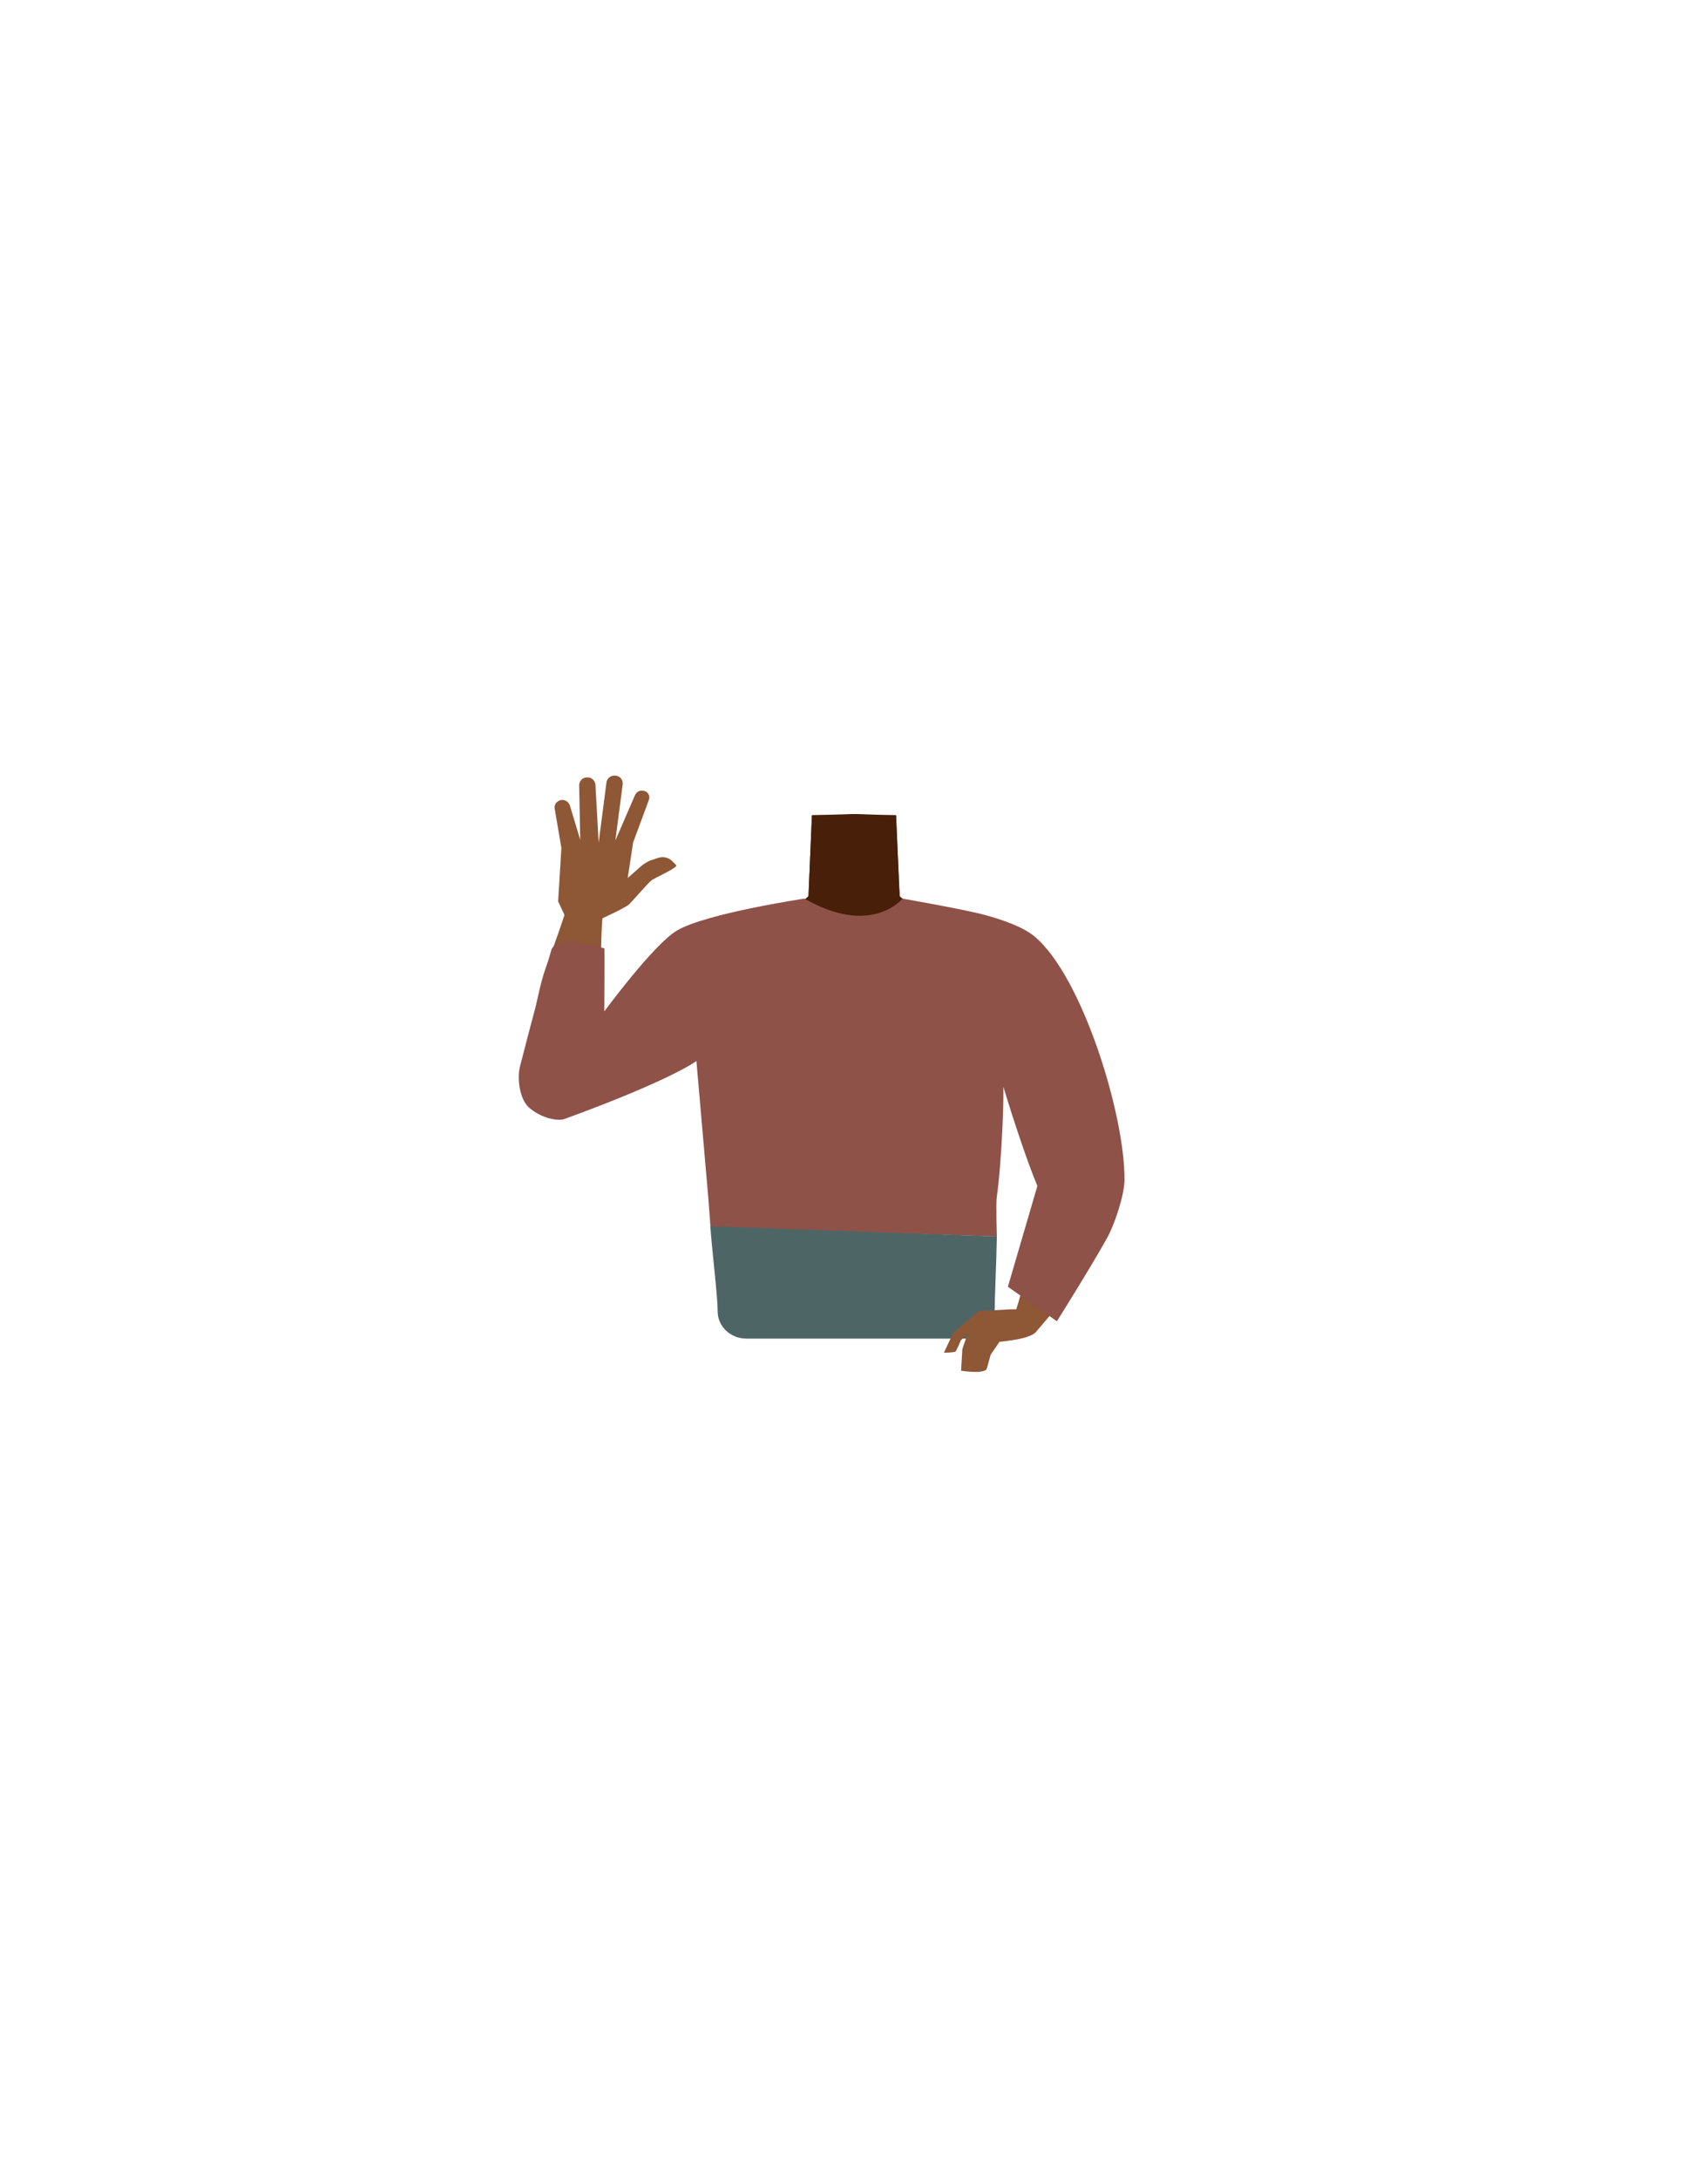 <?xml version="1.0" encoding="utf-8"?>
<!-- Generator: Adobe Illustrator 26.0.1, SVG Export Plug-In . SVG Version: 6.00 Build 0)  -->
<svg version="1.1" id="Calque_1" xmlns="http://www.w3.org/2000/svg" xmlns:xlink="http://www.w3.org/1999/xlink" x="0px" y="0px"
	 viewBox="0 0 788 1005" style="enable-background:new 0 0 788 1005;" xml:space="preserve">
<style type="text/css">
	.st0{fill:#481F09;}
	.st1{fill:#D68F72;}
	.st2{fill:#8E5736;}
	.st3{fill:#4E6566;}
	.st4{fill:#8E5249;}
</style>
<g id="Calque_1_00000129885711243947108220000015607203155872324286_">
	<g id="Calque_12">
		<path class="st0" d="M465.8,460c0,0-0.1,3.9-9.3,10c-10.9,7.3-6.9,21.4-8.4,28.7c-1,4.9-9.9,17.3-13.7,16.6
			c-10.8-2-16.9-16.2-26.7-20.4c-5.7-2.4-8.2-4.7-13.7-2c-5.5-2.8-8-0.5-13.7,2c-9.8,4.2-15.8,18.5-26.7,20.4
			c-3.9,0.7-12.7-11.7-13.7-16.6c-1.5-7.3,2.5-21.4-8.4-28.7c-9.2-6.1-11.6-11-11.6-11c-7-17.1-6.1-26.8,3.9-29.8s29.4-7,38.6-10.1
			c4.7-1.6,8.5-3.4,10.6-5.8l1.6-37.3l18.3-0.6h2.2l14.3,0.5l4,0.1l0.7,15.7l0.6,12.9v0.5l0.4,8.2c0.4,0.5,0.9,0.9,1.5,1.3
			c2.7,2,6.8,3.2,11.6,4.2c6.5,1.3,30.5,8,37.8,9.4c3.1,0.6-2.8-0.9,0,0C475.8,431.1,472.8,442.8,465.8,460z"/>
		<path class="st0" d="M416.5,414.5c-5.4,4.2-18.8,11.4-21.3,12.6c-8.2,3.9-28.3-5-32.8-8.1c4.7-1.6,8.5-3.4,10.6-5.8l1.6-37.3h38.8
			l1.2,28.6v0.5l0.4,8.2C415.4,413.7,415.9,414.2,416.5,414.5z"/>
	</g>
</g>
<path class="st1" d="M352.5,455.7c-18.9,22.7-62.6,33.7-75.6,44.2c-6.1,5-22.2,14.3-30.2,5.4l0,0c-9.8-11.9-6,3.1-0.6-2.2
	c11-10.7,35.3-30.3,44.3-42.5c6.7-9.1,11.2-19.4,29-26.3c0,0,17.8-8,28.5,0.6C354.6,440.4,355.6,447.2,352.5,455.7L352.5,455.7z"/>
<path class="st2" d="M256.1,501.3c16,2.3,18.3-9.1,20.2-15.1c2-6.5,0-45.5,1.7-63.4c0.9-10.1,1.7-15.5-4.7-16.6
	c-5.8-1-10.5,8.5-11.8,12.5c-12.3,37.6-9.1,19.2-18.3,64.8C239.5,502.2,252,500.7,256.1,501.3z"/>
<path class="st2" d="M276.8,424c0,0,11.9-5.4,13.5-7s9-10.2,10.5-11.2s12.1-5.8,11.2-6.8c-0.3-0.4-1.2-1.2-2-2
	c-1.7-1.6-4.1-2.1-6.3-1.4l-2.7,0.9c-2,0.6-3.8,1.7-5.4,3.1l-6,5.3l2.5-16.4l7.3-19.7c0.5-1.5-0.1-3.1-1.5-3.8l0,0
	c-1.7-0.9-3.9-0.3-4.8,1.4c0,0.1-0.1,0.1-0.1,0.2l-9.1,21l3.4-26c0.2-2-1.3-3.7-3.2-3.9H284l0,0c-2-0.3-3.9,1.1-4.2,3.1l-3.6,27.8
	l-1.5-26.8c-0.2-2-2-3.5-4-3.3h-0.1l0,0c-1.9,0.1-3.3,1.7-3.4,3.5l0.5,25.3l-4.8-15.9c-0.7-1.9-2.8-3-4.7-2.3c0,0-0.1,0-0.1,0.1l0,0
	c-1.5,0.5-2.5,2.1-2.2,3.7L259,391l-1.5,24.7l3.1,6.6L276.8,424z"/>
<path class="st3" d="M440.6,451.5c1.8,19.7,8.5,26.6,16.1,33c31,26,28.7,68.8,20.9,59.1c4.5,5.6,17.5,17.2,27.7,11.2l0,0
	c12.7-8.3,3.9-23.7,0.1-29.5c-7.6-11.7-19.1-73.1-34.4-82.9c0,0-15-10.8-27.6-5.6C435.3,440.2,439.9,443.3,440.6,451.5L440.6,451.5z
	"/>
<path class="st2" d="M505.2,531.8c-10.4-5.7-18,2.7-23.5,10.8c-3.9,5.7-7,52.2-15.8,68.2c-5,9-14,1.3-8.5,4.6c5,3,17.6,2.2,20.4-1
	c29-33.7,23-30.5,33.4-57.8C518.1,538.8,508.8,533.8,505.2,531.8z"/>
<path class="st4" d="M254.4,438c-1.7,5.5-9.1,32.6-14.5,53.8c-1.4,5.5-0.2,15,4.1,18.9c5.5,4.9,13.3,6.5,16.5,5.3
	c49.4-18,60.8-26.7,60.8-26.7s5.2,59.8,5.5,63.3s1,13.5,1,13.5l132.1,4.1c0,0-0.5-15.6,0-18.5c2-12.8,4.2-53.6,2.3-58.3
	c-10-26,7.6,32.7,16.4,53.5L465,593.4l22.6,15.9c0,0,14.7-23.3,23-38.1c3.5-6.1,8.1-19.9,8.2-26.9c0.3-30-19.6-94.5-41.7-112.6
	c-5.5-4.5-15.2-7.7-22.5-9.7c-9.4-2.6-38.2-7.6-38.2-7.6s-14.3,17.8-45.3,0l0,0c0,0-45.9,6.9-58.9,14.8
	c-10.7,6.4-33.4,37.2-33.4,37.2s0.2-32.5,0-29C279,437.2,256.5,431.1,254.4,438z"/>
<g id="Calque_10">
	<path class="st3" d="M331.1,604.8L331.1,604.8c0-7-2.5-27-3.4-39.3l132.2,4.7c-0.2,12.3-1,27.6-1,34.6l0,0c0,7-5.8,12.5-13,12.5
		H344.1C336.9,617.2,331.1,611.6,331.1,604.8z"/>
</g>
<path class="st2" d="M435.5,623.8l4.2-9l11.8-10.2l15-0.8h4.2c0,0,7.8,4.6,7.5,6.7c-0.3,3.1-6.3,0.5-2.8,4.2
	c2.2,2.5-14.3,4.1-14.3,4.1l-4.1,6c0,0-1.6,6.2-1.8,6.5c-1.4,2.5-11.8,0.8-11.8,0.8l0.6-10l2.4-7l-3.1,3c0,0-2.1,5-2.5,5.2
	C439.8,623.8,435.5,623.8,435.5,623.8z"/>
</svg>
